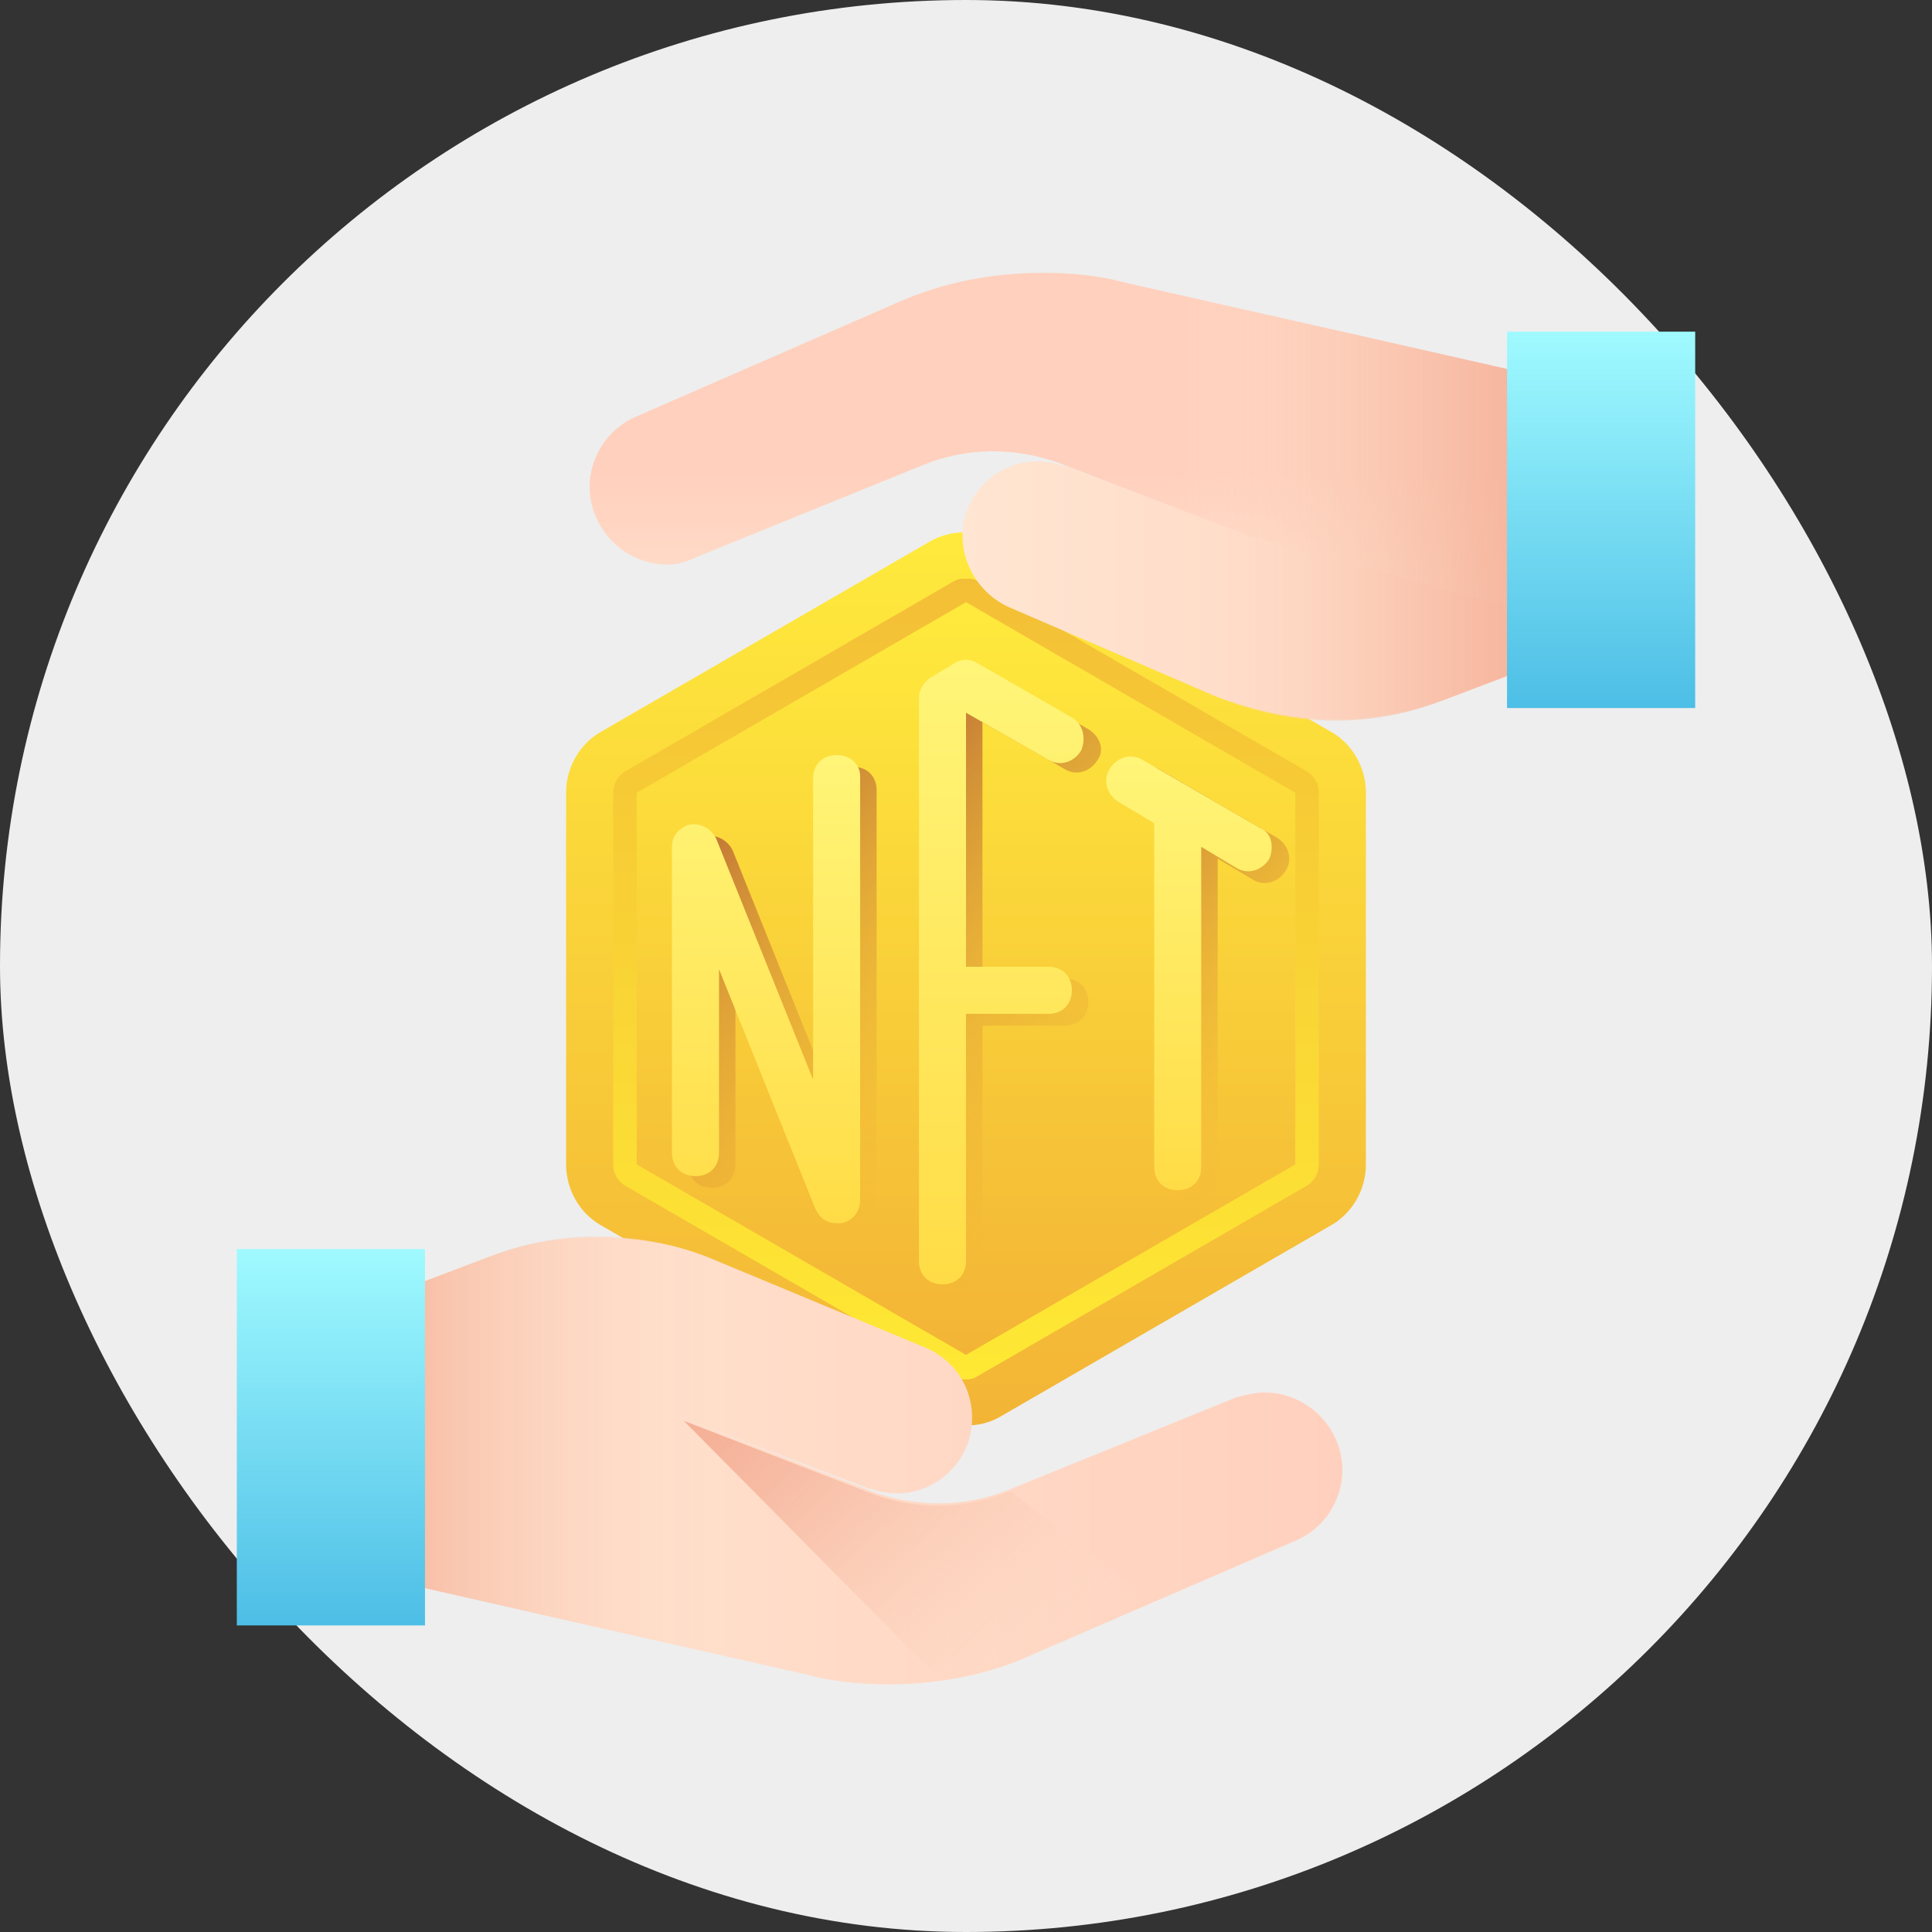<svg width="77" height="77" viewBox="0 0 77 77" fill="none" xmlns="http://www.w3.org/2000/svg">
<rect x="0" y="0" width="77" height="77" fill="#333333" stroke="none"/>
<rect width="77" height="77" rx="38.5" fill="#EEEEEE"/>
<path d="M23.5 31.594V46.406C23.5 47.062 23.875 47.719 24.438 48L37.562 55.594C38.125 55.969 38.875 55.969 39.438 55.594L52.562 48C53.125 47.625 53.5 47.062 53.5 46.406V31.594C53.5 30.938 53.125 30.281 52.562 30L39.438 22.406C38.875 22.031 38.125 22.031 37.562 22.406L24.438 30C23.875 30.281 23.5 30.938 23.5 31.594Z" fill="url(#paint0_linear_29_224)"/>
<path d="M25.375 46.406V31.594L38.5 24L51.625 31.594V46.406L38.5 54L25.375 46.406Z" fill="url(#paint1_linear_29_224)"/>
<path d="M43.375 29.062L39.625 26.906C39.344 26.719 38.969 26.719 38.688 26.906L37.75 27.469C37.469 27.656 37.281 27.938 37.281 28.312V50.719C37.281 51.281 37.656 51.656 38.219 51.656C38.781 51.656 39.156 51.281 39.156 50.719V40.875H42.438C43 40.875 43.375 40.5 43.375 39.938C43.375 39.375 43 39 42.438 39H39.156V28.781L42.438 30.656C42.906 30.938 43.469 30.75 43.75 30.281C44.031 29.906 43.844 29.344 43.375 29.062Z" fill="url(#paint2_linear_29_224)"/>
<path d="M50.875 33.375L46.187 30.656C45.719 30.375 45.156 30.562 44.875 31.031C44.594 31.5 44.781 32.062 45.25 32.344L46.656 33.187V46.969C46.656 47.531 47.031 47.906 47.594 47.906C48.156 47.906 48.531 47.531 48.531 46.969V34.219L49.937 35.062C50.406 35.344 50.969 35.156 51.25 34.687C51.531 34.219 51.344 33.656 50.875 33.375Z" fill="url(#paint3_linear_29_224)"/>
<path d="M34 30.562C33.438 30.562 33.062 30.938 33.062 31.5V43.5L29.219 33.938C29.031 33.469 28.469 33.188 28 33.375C27.625 33.562 27.438 33.844 27.438 34.219V46.406C27.438 46.969 27.812 47.344 28.375 47.344C28.938 47.344 29.312 46.969 29.312 46.406V39.094L33.156 48.656C33.344 49.031 33.625 49.219 34 49.219C34.094 49.219 34.094 49.219 34.188 49.219C34.656 49.125 34.938 48.75 34.938 48.281V31.5C34.938 30.938 34.562 30.562 34 30.562Z" fill="url(#paint4_linear_29_224)"/>
<path d="M38.5 56.812C38.031 56.812 37.562 56.719 37.094 56.438L23.969 48.844C23.125 48.375 22.562 47.438 22.562 46.406V31.594C22.562 30.562 23.125 29.625 23.969 29.156L37.094 21.562C37.938 21.094 39.062 21.094 39.906 21.562L53.031 29.156C53.875 29.625 54.438 30.562 54.438 31.594V46.406C54.438 47.438 53.875 48.375 53.031 48.844L39.906 56.438C39.438 56.719 38.969 56.812 38.5 56.812ZM38.5 23.062C38.312 23.062 38.219 23.062 38.031 23.156L24.906 30.75C24.625 30.938 24.438 31.219 24.438 31.594V46.406C24.438 46.781 24.625 47.062 24.906 47.25L38.031 54.844C38.312 55.031 38.688 55.031 38.969 54.844L52.094 47.25C52.375 47.062 52.562 46.781 52.562 46.406V31.594C52.562 31.219 52.375 30.938 52.094 30.75L38.969 23.156C38.781 23.062 38.688 23.062 38.5 23.062Z" fill="url(#paint5_linear_29_224)"/>
<path d="M42.719 28.594L38.969 26.438C38.688 26.25 38.312 26.25 38.031 26.438L37.094 27C36.812 27.188 36.625 27.469 36.625 27.844V50.25C36.625 50.812 37 51.188 37.562 51.188C38.125 51.188 38.5 50.812 38.5 50.25V40.406H41.781C42.344 40.406 42.719 40.031 42.719 39.469C42.719 38.906 42.344 38.531 41.781 38.531H38.5V28.406L41.781 30.281C42.25 30.562 42.812 30.375 43.094 29.906C43.281 29.438 43.188 28.875 42.719 28.594Z" fill="url(#paint6_linear_29_224)"/>
<path d="M50.219 33L45.531 30.281C45.062 30 44.5 30.187 44.219 30.656C43.937 31.125 44.125 31.687 44.594 31.969L46 32.812V46.5C46 47.062 46.375 47.437 46.937 47.437C47.5 47.437 47.875 47.062 47.875 46.5V33.75L49.281 34.594C49.75 34.875 50.312 34.687 50.594 34.219C50.781 33.75 50.687 33.187 50.219 33Z" fill="url(#paint7_linear_29_224)"/>
<path d="M33.344 30.094C32.781 30.094 32.406 30.469 32.406 31.031V43.031L28.562 33.469C28.375 33 27.812 32.719 27.344 32.906C26.969 33.094 26.781 33.375 26.781 33.75V45.938C26.781 46.5 27.156 46.875 27.719 46.875C28.281 46.875 28.656 46.5 28.656 45.938V38.625L32.5 48.188C32.688 48.562 32.969 48.75 33.344 48.75C33.438 48.75 33.438 48.75 33.531 48.75C34 48.656 34.281 48.281 34.281 47.812V30.938C34.281 30.469 33.906 30.094 33.344 30.094Z" fill="url(#paint8_linear_29_224)"/>
<path d="M49.281 55.781L40.281 59.438C38.5 60.188 36.531 60.188 34.75 59.531L27.25 56.625V52.312L13.188 53.812V62.438L32.219 66.75C33.25 67.031 34.375 67.125 35.406 67.125C37.375 67.125 39.438 66.75 41.219 65.906L51.625 61.406C52.75 60.938 53.5 59.812 53.5 58.594C53.5 56.906 52.094 55.5 50.406 55.5C50.031 55.5 49.656 55.594 49.281 55.781Z" fill="url(#paint9_linear_29_224)"/>
<path d="M50.406 55.5C50.031 55.5 49.656 55.594 49.281 55.688L40.281 59.344C38.5 60.094 36.531 60.094 34.75 59.438L27.25 56.531L34.656 59.344H34.75C36.344 59.906 38.031 59.062 38.594 57.469C39.062 55.969 38.406 54.375 36.906 53.719L28.562 50.25C27.062 49.594 25.469 49.312 23.781 49.312C22.281 49.312 20.875 49.594 19.562 50.062L14.125 52.125V53.719L13.188 53.812V62.438L32.219 66.75C33.25 67.031 34.375 67.125 35.406 67.125C37.375 67.125 39.438 66.75 41.219 65.906L51.625 61.406C52.75 60.938 53.5 59.812 53.5 58.594C53.5 56.906 52.094 55.5 50.406 55.5Z" fill="url(#paint10_linear_29_224)"/>
<path d="M14.125 52.125L19.562 50.063C22.469 48.938 25.75 49.032 28.562 50.25L30.062 50.907V66.281L14.406 62.719L14.125 62.907V52.125Z" fill="url(#paint11_linear_29_224)"/>
<path d="M16.938 49.781H9.438V64.781H16.938V49.781Z" fill="url(#paint12_linear_29_224)"/>
<path d="M40.281 59.438C38.5 60.188 36.531 60.188 34.75 59.531L27.25 56.625L37.469 66.938C38.781 66.75 40.094 66.375 41.312 65.906L46 63.844L40.281 59.438Z" fill="url(#paint13_linear_29_224)"/>
<path d="M27.719 22.219L36.719 18.562C38.5 17.812 40.469 17.812 42.25 18.469L49.75 21.375V26.812L63.812 24.188V15.562L44.781 11.25C43.75 10.969 42.625 10.875 41.594 10.875C39.531 10.875 37.562 11.25 35.688 12.094L25.375 16.594C24.25 17.062 23.5 18.188 23.5 19.406C23.5 21.094 24.906 22.5 26.594 22.5C26.969 22.5 27.344 22.406 27.719 22.219Z" fill="url(#paint14_linear_29_224)"/>
<path d="M62.875 24.938V25.875L57.437 27.938C56.031 28.406 54.625 28.688 53.219 28.688C51.531 28.688 49.937 28.313 48.437 27.75L40.187 24.188C38.781 23.531 38.031 21.938 38.5 20.438C39.062 18.844 40.75 18 42.344 18.563H42.437L49.844 21.375" fill="url(#paint15_linear_29_224)"/>
<path d="M62.875 25.875L57.438 27.938C54.531 29.062 51.25 28.969 48.438 27.75L46.938 27.094V11.719L62.594 15.281L62.875 15.094V25.875Z" fill="url(#paint16_linear_29_224)"/>
<path d="M67.562 13.219H60.062V28.219H67.562V13.219Z" fill="url(#paint17_linear_29_224)"/>
<defs>
<linearGradient id="paint0_linear_29_224" x1="38.5" y1="55.875" x2="38.5" y2="22.125" gradientUnits="userSpaceOnUse">
<stop stop-color="#FFEA34"/>
<stop offset="1" stop-color="#F3BE36"/>
</linearGradient>
<linearGradient id="paint1_linear_29_224" x1="38.5" y1="54" x2="38.5" y2="24" gradientUnits="userSpaceOnUse">
<stop stop-color="#F3B436"/>
<stop offset="1" stop-color="#FFEA3C"/>
</linearGradient>
<linearGradient id="paint2_linear_29_224" x1="32.762" y1="32.422" x2="45.301" y2="44.961" gradientUnits="userSpaceOnUse">
<stop stop-color="#C17636"/>
<stop offset="1" stop-color="#F3B436" stop-opacity="0"/>
</linearGradient>
<linearGradient id="paint3_linear_29_224" x1="42.209" y1="33.722" x2="52.188" y2="43.7" gradientUnits="userSpaceOnUse">
<stop stop-color="#C17636"/>
<stop offset="1" stop-color="#F3B436" stop-opacity="0"/>
</linearGradient>
<linearGradient id="paint4_linear_29_224" x1="26.821" y1="34.54" x2="37.991" y2="45.71" gradientUnits="userSpaceOnUse">
<stop stop-color="#C17636"/>
<stop offset="1" stop-color="#F3B436" stop-opacity="0"/>
</linearGradient>
<linearGradient id="paint5_linear_29_224" x1="38.5" y1="56.812" x2="38.5" y2="21.187" gradientUnits="userSpaceOnUse">
<stop stop-color="#F3B436"/>
<stop offset="1" stop-color="#FFEA3C"/>
</linearGradient>
<linearGradient id="paint6_linear_29_224" x1="39.907" y1="51.188" x2="39.907" y2="26.344" gradientUnits="userSpaceOnUse">
<stop stop-color="#FFDC46"/>
<stop offset="1" stop-color="#FFF578"/>
</linearGradient>
<linearGradient id="paint7_linear_29_224" x1="47.403" y1="47.437" x2="47.403" y2="30.132" gradientUnits="userSpaceOnUse">
<stop stop-color="#FFDC46"/>
<stop offset="1" stop-color="#FFF578"/>
</linearGradient>
<linearGradient id="paint8_linear_29_224" x1="30.531" y1="48.844" x2="30.531" y2="30.094" gradientUnits="userSpaceOnUse">
<stop stop-color="#FFDC46"/>
<stop offset="1" stop-color="#FFF578"/>
</linearGradient>
<linearGradient id="paint9_linear_29_224" x1="53.5" y1="59.738" x2="13.188" y2="59.738" gradientUnits="userSpaceOnUse">
<stop stop-color="#FFE6D2"/>
<stop offset="0.9" stop-color="#FFD0BD"/>
</linearGradient>
<linearGradient id="paint10_linear_29_224" x1="13.188" y1="58.219" x2="53.5" y2="58.219" gradientUnits="userSpaceOnUse">
<stop stop-color="#FFE6D2"/>
<stop offset="1" stop-color="#FFD0BD"/>
</linearGradient>
<linearGradient id="paint11_linear_29_224" x1="30.059" y1="57.793" x2="14.125" y2="57.793" gradientUnits="userSpaceOnUse">
<stop stop-color="#FFE6D2" stop-opacity="0"/>
<stop offset="1" stop-color="#F5AF96"/>
</linearGradient>
<linearGradient id="paint12_linear_29_224" x1="13.188" y1="64.781" x2="13.188" y2="49.781" gradientUnits="userSpaceOnUse">
<stop stop-color="#4DBEE6"/>
<stop offset="1" stop-color="#A0FAFF"/>
</linearGradient>
<linearGradient id="paint13_linear_29_224" x1="30.102" y1="53.767" x2="43.089" y2="66.754" gradientUnits="userSpaceOnUse">
<stop stop-color="#F5AF96"/>
<stop offset="0.087" stop-color="#F5B198" stop-opacity="0.963"/>
<stop offset="0.23" stop-color="#F6B69E" stop-opacity="0.864"/>
<stop offset="0.41" stop-color="#F8BFA8" stop-opacity="0.701"/>
<stop offset="0.621" stop-color="#FACCB5" stop-opacity="0.476"/>
<stop offset="0.855" stop-color="#FDDBC6" stop-opacity="0.192"/>
<stop offset="1" stop-color="#FFE6D2" stop-opacity="0"/>
</linearGradient>
<linearGradient id="paint14_linear_29_224" x1="43.656" y1="10.875" x2="43.656" y2="26.812" gradientUnits="userSpaceOnUse">
<stop offset="0.5" stop-color="#FFD0BD"/>
<stop offset="1" stop-color="#FFE6D2"/>
</linearGradient>
<linearGradient id="paint15_linear_29_224" x1="38.285" y1="23.526" x2="62.875" y2="23.526" gradientUnits="userSpaceOnUse">
<stop stop-color="#FFE6D2"/>
<stop offset="1" stop-color="#FFD0BD"/>
</linearGradient>
<linearGradient id="paint16_linear_29_224" x1="46.938" y1="20.207" x2="62.875" y2="20.207" gradientUnits="userSpaceOnUse">
<stop stop-color="#FFE6D2" stop-opacity="0"/>
<stop offset="0.145" stop-color="#FDDBC6" stop-opacity="0.192"/>
<stop offset="0.379" stop-color="#FACCB5" stop-opacity="0.476"/>
<stop offset="0.59" stop-color="#F8BFA8" stop-opacity="0.701"/>
<stop offset="0.77" stop-color="#F6B69E" stop-opacity="0.864"/>
<stop offset="0.913" stop-color="#F5B198" stop-opacity="0.963"/>
<stop offset="1" stop-color="#F5AF96"/>
</linearGradient>
<linearGradient id="paint17_linear_29_224" x1="63.812" y1="13.219" x2="63.812" y2="28.219" gradientUnits="userSpaceOnUse">
<stop stop-color="#A0FAFF"/>
<stop offset="1" stop-color="#4DBEE6"/>
</linearGradient>
</defs>
</svg>

